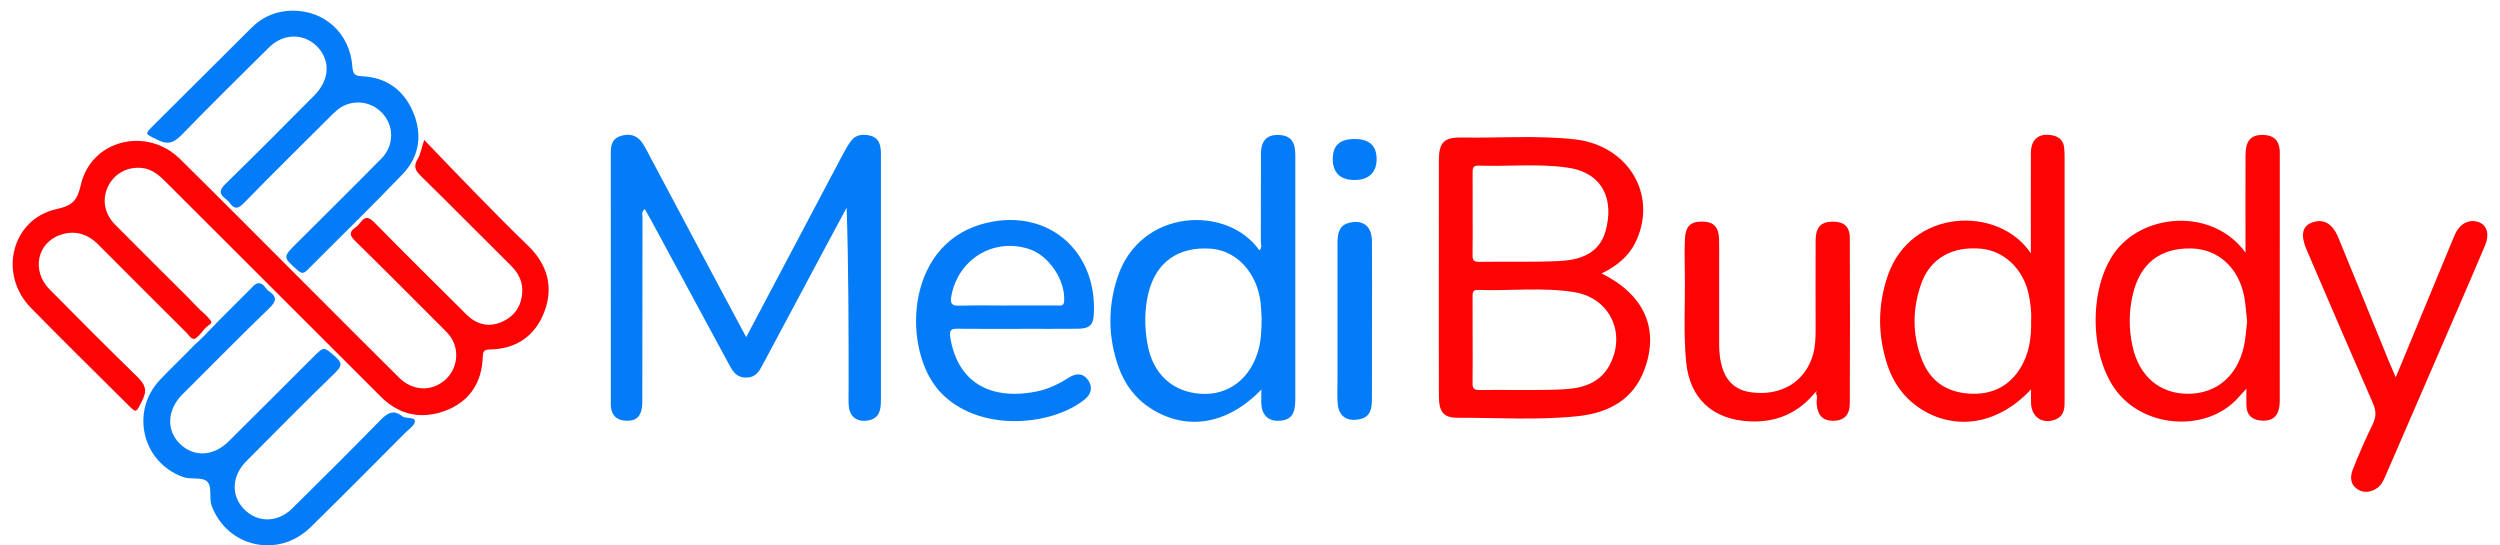 <svg width="110" height="24" viewBox="0 0 110 24" fill="none" xmlns="http://www.w3.org/2000/svg">
<path d="M8.543 14.908C8.397 14.921 8.281 14.716 8.234 14.668C6.933 13.369 5.628 12.074 4.332 10.769C3.859 10.292 3.308 10.117 2.674 10.328C1.629 10.676 1.372 11.912 2.18 12.731C3.449 14.017 4.725 15.295 6.02 16.558C6.347 16.877 6.51 17.126 6.266 17.606C5.972 18.18 6.028 18.209 5.571 17.754C4.167 16.354 2.752 14.964 1.363 13.549C-0.091 12.069 0.506 9.634 2.495 9.198C3.22 9.039 3.402 8.805 3.558 8.127C4.013 6.155 6.452 5.548 7.925 7C9.827 8.875 11.707 10.771 13.595 12.659C14.918 13.981 16.237 15.309 17.567 16.623C18.157 17.205 18.97 17.237 19.561 16.738C20.118 16.267 20.241 15.436 19.833 14.834C19.745 14.703 19.629 14.589 19.517 14.476C18.228 13.187 16.944 11.892 15.642 10.618C15.394 10.376 15.335 10.212 15.646 10.003C15.723 9.951 15.794 9.877 15.849 9.801C16.056 9.515 16.218 9.528 16.473 9.789C17.806 11.146 19.16 12.483 20.509 13.825C20.943 14.256 21.461 14.42 22.042 14.18C22.605 13.949 22.929 13.508 22.977 12.895C23.014 12.422 22.828 12.031 22.489 11.694C21.16 10.377 19.846 9.047 18.51 7.735C18.272 7.501 18.187 7.317 18.373 7.008C18.499 6.799 18.539 6.539 18.665 6.156C19.492 7.016 20.249 7.812 21.018 8.595C21.745 9.337 22.474 10.078 23.223 10.799C24.069 11.613 24.363 12.59 23.966 13.679C23.571 14.766 22.73 15.36 21.545 15.377C21.272 15.381 21.248 15.489 21.24 15.719C21.2 16.856 20.644 17.679 19.589 18.074C18.55 18.46 17.572 18.268 16.765 17.462C13.619 14.322 10.472 11.181 7.33 8.039C7.021 7.73 6.708 7.439 6.246 7.39C5.601 7.325 5.022 7.64 4.751 8.21C4.482 8.773 4.588 9.401 5.065 9.884C6.123 10.953 7.191 12.009 8.255 13.07C8.516 13.33 8.758 13.612 9.04 13.845C9.04 13.845 9.09 13.893 9.167 13.982C9.253 14.083 9.297 14.133 9.298 14.172C9.302 14.258 9.195 14.279 9.031 14.44C8.907 14.561 8.908 14.605 8.737 14.774C8.61 14.898 8.571 14.91 8.542 14.913L8.543 14.908Z" fill="#FE0304"/>
<path d="M32.831 14.836C34.269 12.117 35.661 9.481 37.057 6.847C37.176 6.622 37.297 6.394 37.452 6.193C37.677 5.9 38.005 5.892 38.327 5.979C38.633 6.062 38.731 6.317 38.755 6.606C38.763 6.701 38.76 6.797 38.76 6.894C38.76 10.459 38.76 14.023 38.76 17.588C38.76 18.011 38.719 18.404 38.197 18.5C37.714 18.589 37.377 18.335 37.344 17.846C37.328 17.607 37.339 17.366 37.339 17.127C37.339 14.476 37.339 11.826 37.252 9.139C36.927 9.743 36.602 10.346 36.28 10.95C35.369 12.654 34.459 14.356 33.551 16.061C33.397 16.351 33.246 16.604 32.85 16.614C32.431 16.627 32.256 16.367 32.093 16.064C30.941 13.931 29.788 11.797 28.634 9.664C28.553 9.514 28.466 9.367 28.371 9.204C28.208 9.311 28.27 9.449 28.27 9.56C28.266 12.261 28.268 14.963 28.262 17.664C28.262 18.281 28.042 18.532 27.547 18.512C27.158 18.496 26.921 18.305 26.88 17.904C26.873 17.841 26.876 17.775 26.876 17.712C26.876 14.051 26.876 10.392 26.875 6.731C26.875 6.408 26.925 6.116 27.277 5.994C27.581 5.89 27.884 5.898 28.129 6.129C28.253 6.247 28.343 6.407 28.426 6.561C29.491 8.56 30.553 10.561 31.617 12.562C32.006 13.292 32.398 14.021 32.835 14.838L32.831 14.836Z" fill="#057CF7"/>
<path d="M70.474 12.031C72.344 12.965 73.013 14.456 72.363 16.241C71.864 17.611 70.746 18.175 69.401 18.314C67.65 18.496 65.887 18.377 64.13 18.381C63.521 18.383 63.315 18.125 63.312 17.451C63.305 15.662 63.309 13.871 63.309 12.082C63.309 10.404 63.307 8.727 63.311 7.049C63.313 6.271 63.535 6.038 64.308 6.05C65.969 6.079 67.633 5.947 69.29 6.132C71.627 6.393 72.926 8.535 72.001 10.578C71.696 11.25 71.17 11.696 70.472 12.03L70.474 12.031ZM64.796 14.933C64.796 15.572 64.803 16.211 64.792 16.85C64.788 17.068 64.842 17.163 65.084 17.16C66.298 17.147 67.514 17.186 68.727 17.134C69.572 17.098 70.393 16.893 70.833 16.043C71.565 14.631 70.816 13.096 69.245 12.85C67.85 12.632 66.437 12.806 65.033 12.756C64.79 12.748 64.792 12.89 64.793 13.062C64.797 13.685 64.795 14.308 64.796 14.931V14.933ZM64.796 9.397C64.796 10.004 64.804 10.611 64.792 11.217C64.788 11.435 64.836 11.524 65.078 11.521C66.26 11.503 67.444 11.542 68.624 11.484C69.52 11.44 70.365 11.161 70.643 10.173C71.023 8.825 70.563 7.609 68.981 7.377C67.679 7.186 66.366 7.335 65.058 7.287C64.788 7.278 64.793 7.436 64.795 7.623C64.799 8.214 64.796 8.805 64.797 9.396L64.796 9.397Z" fill="#FE0304"/>
<path d="M55.499 17.141C54.004 18.695 52.19 18.978 50.616 17.96C49.933 17.518 49.48 16.892 49.212 16.135C48.749 14.825 48.742 13.495 49.176 12.186C50.18 9.161 54.007 9.01 55.412 11.014C55.549 10.899 55.475 10.745 55.477 10.616C55.483 9.338 55.475 8.059 55.482 6.781C55.486 6.162 55.759 5.902 56.322 5.941C56.689 5.967 56.915 6.149 56.971 6.52C56.987 6.63 56.994 6.742 56.994 6.853C56.994 10.433 56.994 14.013 56.993 17.593C56.993 18.221 56.801 18.473 56.324 18.513C55.856 18.552 55.553 18.311 55.505 17.843C55.483 17.638 55.501 17.43 55.501 17.142L55.499 17.141ZM55.51 13.997C55.502 13.862 55.498 13.606 55.471 13.353C55.328 12.016 54.422 11.025 53.274 10.942C51.858 10.84 50.874 11.521 50.537 12.871C50.35 13.623 50.353 14.386 50.492 15.154C50.724 16.448 51.586 17.252 52.854 17.328C54.055 17.4 55.022 16.66 55.37 15.401C55.486 14.981 55.507 14.551 55.511 13.999L55.51 13.997Z" fill="#057CF7"/>
<path d="M89.358 11.142C89.358 9.596 89.354 8.16 89.359 6.724C89.362 6.127 89.713 5.843 90.294 5.953C90.591 6.009 90.786 6.175 90.822 6.488C90.838 6.629 90.842 6.774 90.842 6.918C90.842 10.467 90.843 14.014 90.842 17.563C90.842 17.916 90.863 18.28 90.446 18.453C89.898 18.681 89.403 18.375 89.368 17.777C89.356 17.578 89.367 17.376 89.367 17.13C87.924 18.689 86 18.992 84.442 17.943C83.755 17.479 83.298 16.83 83.043 16.052C82.617 14.754 82.615 13.441 83.055 12.146C84.072 9.153 87.938 9.03 89.355 11.142H89.358ZM89.371 14.116C89.388 13.747 89.348 13.35 89.265 12.957C89.031 11.847 88.189 11.038 87.166 10.943C85.9 10.825 84.933 11.361 84.535 12.483C84.138 13.601 84.134 14.744 84.576 15.857C84.943 16.778 85.662 17.258 86.643 17.32C87.593 17.378 88.367 17.039 88.884 16.215C89.28 15.584 89.386 14.879 89.371 14.116Z" fill="#FE0304"/>
<path d="M98.802 11.114C98.802 9.604 98.798 8.218 98.803 6.831C98.806 6.179 99.041 5.923 99.593 5.938C100.037 5.95 100.267 6.164 100.309 6.609C100.314 6.672 100.311 6.738 100.311 6.801C100.311 10.413 100.311 14.026 100.309 17.639C100.309 18.268 100.039 18.547 99.496 18.506C99.111 18.476 98.866 18.288 98.844 17.881C98.832 17.66 98.842 17.437 98.842 17.1C98.603 17.358 98.45 17.548 98.273 17.709C96.856 18.996 94.372 18.774 93.166 17.258C91.953 15.734 91.894 12.818 92.98 11.2C94.205 9.374 97.336 9.099 98.802 11.114ZM98.873 14.16C98.831 13.784 98.815 13.415 98.747 13.057C98.504 11.773 97.59 10.952 96.407 10.932C95.039 10.908 94.169 11.59 93.846 12.947C93.666 13.704 93.663 14.467 93.828 15.224C94.118 16.563 95.035 17.336 96.293 17.326C97.527 17.317 98.439 16.548 98.731 15.242C98.81 14.886 98.827 14.516 98.873 14.159V14.16Z" fill="#FE0304"/>
<path d="M12.881 0.469C14.302 0.469 15.398 1.477 15.504 2.926C15.528 3.247 15.599 3.341 15.933 3.356C16.987 3.404 17.749 3.944 18.165 4.904C18.597 5.903 18.466 6.879 17.714 7.665C16.345 9.097 14.918 10.476 13.522 11.882C13.367 12.039 13.272 12.049 13.098 11.893C12.442 11.31 12.435 11.318 13.053 10.703C14.298 9.461 15.55 8.227 16.784 6.974C17.296 6.454 17.343 5.682 16.945 5.131C16.539 4.568 15.836 4.361 15.199 4.62C14.941 4.726 14.745 4.913 14.552 5.106C13.274 6.381 11.986 7.649 10.725 8.941C10.466 9.205 10.309 9.209 10.107 8.925C10.062 8.86 9.999 8.806 9.936 8.757C9.643 8.538 9.638 8.367 9.923 8.09C11.24 6.808 12.534 5.502 13.83 4.198C14.473 3.551 14.547 2.74 14.033 2.135C13.458 1.457 12.502 1.426 11.834 2.088C10.561 3.346 9.286 4.606 8.038 5.888C7.706 6.229 7.453 6.412 6.948 6.161C6.368 5.872 6.335 5.931 6.793 5.476C8.219 4.055 9.645 2.631 11.074 1.214C11.572 0.719 12.179 0.474 12.881 0.469Z" fill="#057CF7"/>
<path d="M11.045 12.693C11.087 12.64 11.265 12.428 11.431 12.465C11.487 12.479 11.591 12.519 11.704 12.682C11.739 12.734 11.788 12.781 11.839 12.817C12.187 13.054 12.171 13.249 11.859 13.55C10.639 14.726 9.451 15.934 8.25 17.131C8.171 17.209 8.088 17.286 8.011 17.366C7.346 18.054 7.313 18.944 7.925 19.537C8.532 20.123 9.392 20.083 10.06 19.421C11.241 18.251 12.415 17.073 13.592 15.899C13.66 15.831 13.728 15.764 13.796 15.696C14.264 15.229 14.242 15.255 14.751 15.69C15.095 15.983 15.018 16.136 14.734 16.413C13.417 17.695 12.12 18.998 10.827 20.305C10.244 20.893 10.17 21.682 10.61 22.254C11.188 23.006 12.166 23.059 12.867 22.364C14.161 21.08 15.458 19.799 16.73 18.494C17.039 18.177 17.305 18.005 17.693 18.31C17.871 18.45 18.246 18.32 18.256 18.533C18.264 18.703 17.98 18.894 17.812 19.063C16.434 20.442 15.063 21.83 13.671 23.194C12.253 24.584 10.011 24.09 9.317 22.264C9.178 21.897 9.359 21.398 9.102 21.178C8.869 20.977 8.398 21.114 8.045 20.985C6.255 20.337 5.724 18.1 7.041 16.709C7.525 16.198 8.04 15.719 8.527 15.21C8.595 15.139 8.651 15.095 8.754 14.998C8.892 14.868 8.947 14.815 9.004 14.756C9.096 14.662 9.161 14.59 9.175 14.573C9.288 14.448 9.762 13.967 11.046 12.69L11.045 12.693Z" fill="#057CF7"/>
<path d="M44.828 14.469C43.932 14.469 43.036 14.474 42.142 14.465C41.869 14.462 41.758 14.5 41.811 14.837C42.115 16.754 43.492 17.638 45.586 17.23C46.113 17.128 46.579 16.9 47.03 16.615C47.329 16.426 47.648 16.392 47.876 16.725C48.112 17.066 47.991 17.373 47.692 17.604C46.167 18.786 42.983 19.014 41.347 17.225C39.711 15.434 39.782 10.865 43.167 9.872C45.956 9.055 48.288 10.93 48.129 13.836C48.104 14.3 47.935 14.461 47.418 14.465C46.554 14.473 45.69 14.468 44.828 14.466V14.469ZM44.324 13.442C45.058 13.442 45.792 13.443 46.526 13.441C46.658 13.441 46.808 13.486 46.823 13.248C46.88 12.32 46.143 11.224 45.253 10.948C43.683 10.46 42.144 11.42 41.855 13.049C41.797 13.382 41.901 13.458 42.216 13.449C42.918 13.429 43.62 13.442 44.322 13.443L44.324 13.442Z" fill="#057CF7"/>
<path d="M79.866 17.273C79.112 18.179 78.159 18.599 76.968 18.539C75.361 18.459 74.347 17.539 74.191 15.934C74.064 14.627 74.155 13.315 74.132 12.004C74.124 11.508 74.117 11.012 74.137 10.518C74.162 9.955 74.382 9.746 74.897 9.75C75.401 9.754 75.627 9.988 75.64 10.538C75.65 10.937 75.643 11.337 75.643 11.737C75.643 12.872 75.639 14.007 75.643 15.143C75.648 16.446 76.107 17.132 77.05 17.262C78.368 17.442 79.43 16.795 79.769 15.613C79.872 15.255 79.887 14.89 79.887 14.522C79.887 13.212 79.882 11.9 79.887 10.59C79.89 9.997 80.112 9.761 80.632 9.753C81.126 9.745 81.39 9.964 81.391 10.468C81.402 12.898 81.401 15.329 81.391 17.758C81.389 18.267 81.123 18.515 80.661 18.515C80.197 18.515 79.969 18.27 79.933 17.758C79.92 17.592 80.009 17.408 79.858 17.262C79.884 17.301 79.91 17.301 79.927 17.258C79.933 17.246 79.923 17.229 79.922 17.212L79.866 17.273Z" fill="#FE0304"/>
<path d="M105.412 16.606C106.26 14.555 107.069 12.6 107.879 10.644C107.934 10.511 107.984 10.376 108.049 10.248C108.281 9.795 108.711 9.614 109.115 9.797C109.44 9.944 109.539 10.331 109.341 10.804C108.914 11.818 108.476 12.826 108.039 13.835C107.02 16.19 105.999 18.545 104.979 20.899C104.928 21.016 104.876 21.133 104.811 21.242C104.604 21.58 104.15 21.742 103.813 21.573C103.423 21.378 103.383 21.017 103.52 20.667C103.788 19.985 104.083 19.314 104.404 18.654C104.558 18.337 104.554 18.075 104.414 17.756C103.431 15.508 102.464 13.252 101.495 10.999C101.221 10.361 101.291 9.967 101.702 9.803C102.209 9.599 102.622 9.815 102.885 10.451C103.638 12.278 104.38 14.11 105.128 15.939C105.205 16.127 105.288 16.314 105.415 16.607L105.412 16.606Z" fill="#FE0304"/>
<path d="M60.368 14.163C60.368 15.298 60.37 16.432 60.366 17.567C60.365 17.988 60.295 18.375 59.773 18.457C59.235 18.543 58.901 18.298 58.857 17.75C58.83 17.417 58.85 17.079 58.85 16.743C58.85 14.73 58.85 12.716 58.85 10.702C58.85 10.278 58.91 9.888 59.421 9.789C60.007 9.675 60.362 9.98 60.366 10.614C60.374 11.796 60.369 12.979 60.369 14.161L60.368 14.163Z" fill="#057CF7"/>
<path d="M59.599 6.117C60.254 6.115 60.578 6.414 60.571 7.018C60.565 7.589 60.23 7.909 59.629 7.92C58.993 7.93 58.65 7.619 58.642 7.024C58.634 6.406 58.935 6.12 59.599 6.117Z" fill="#057CF7"/>
</svg>
